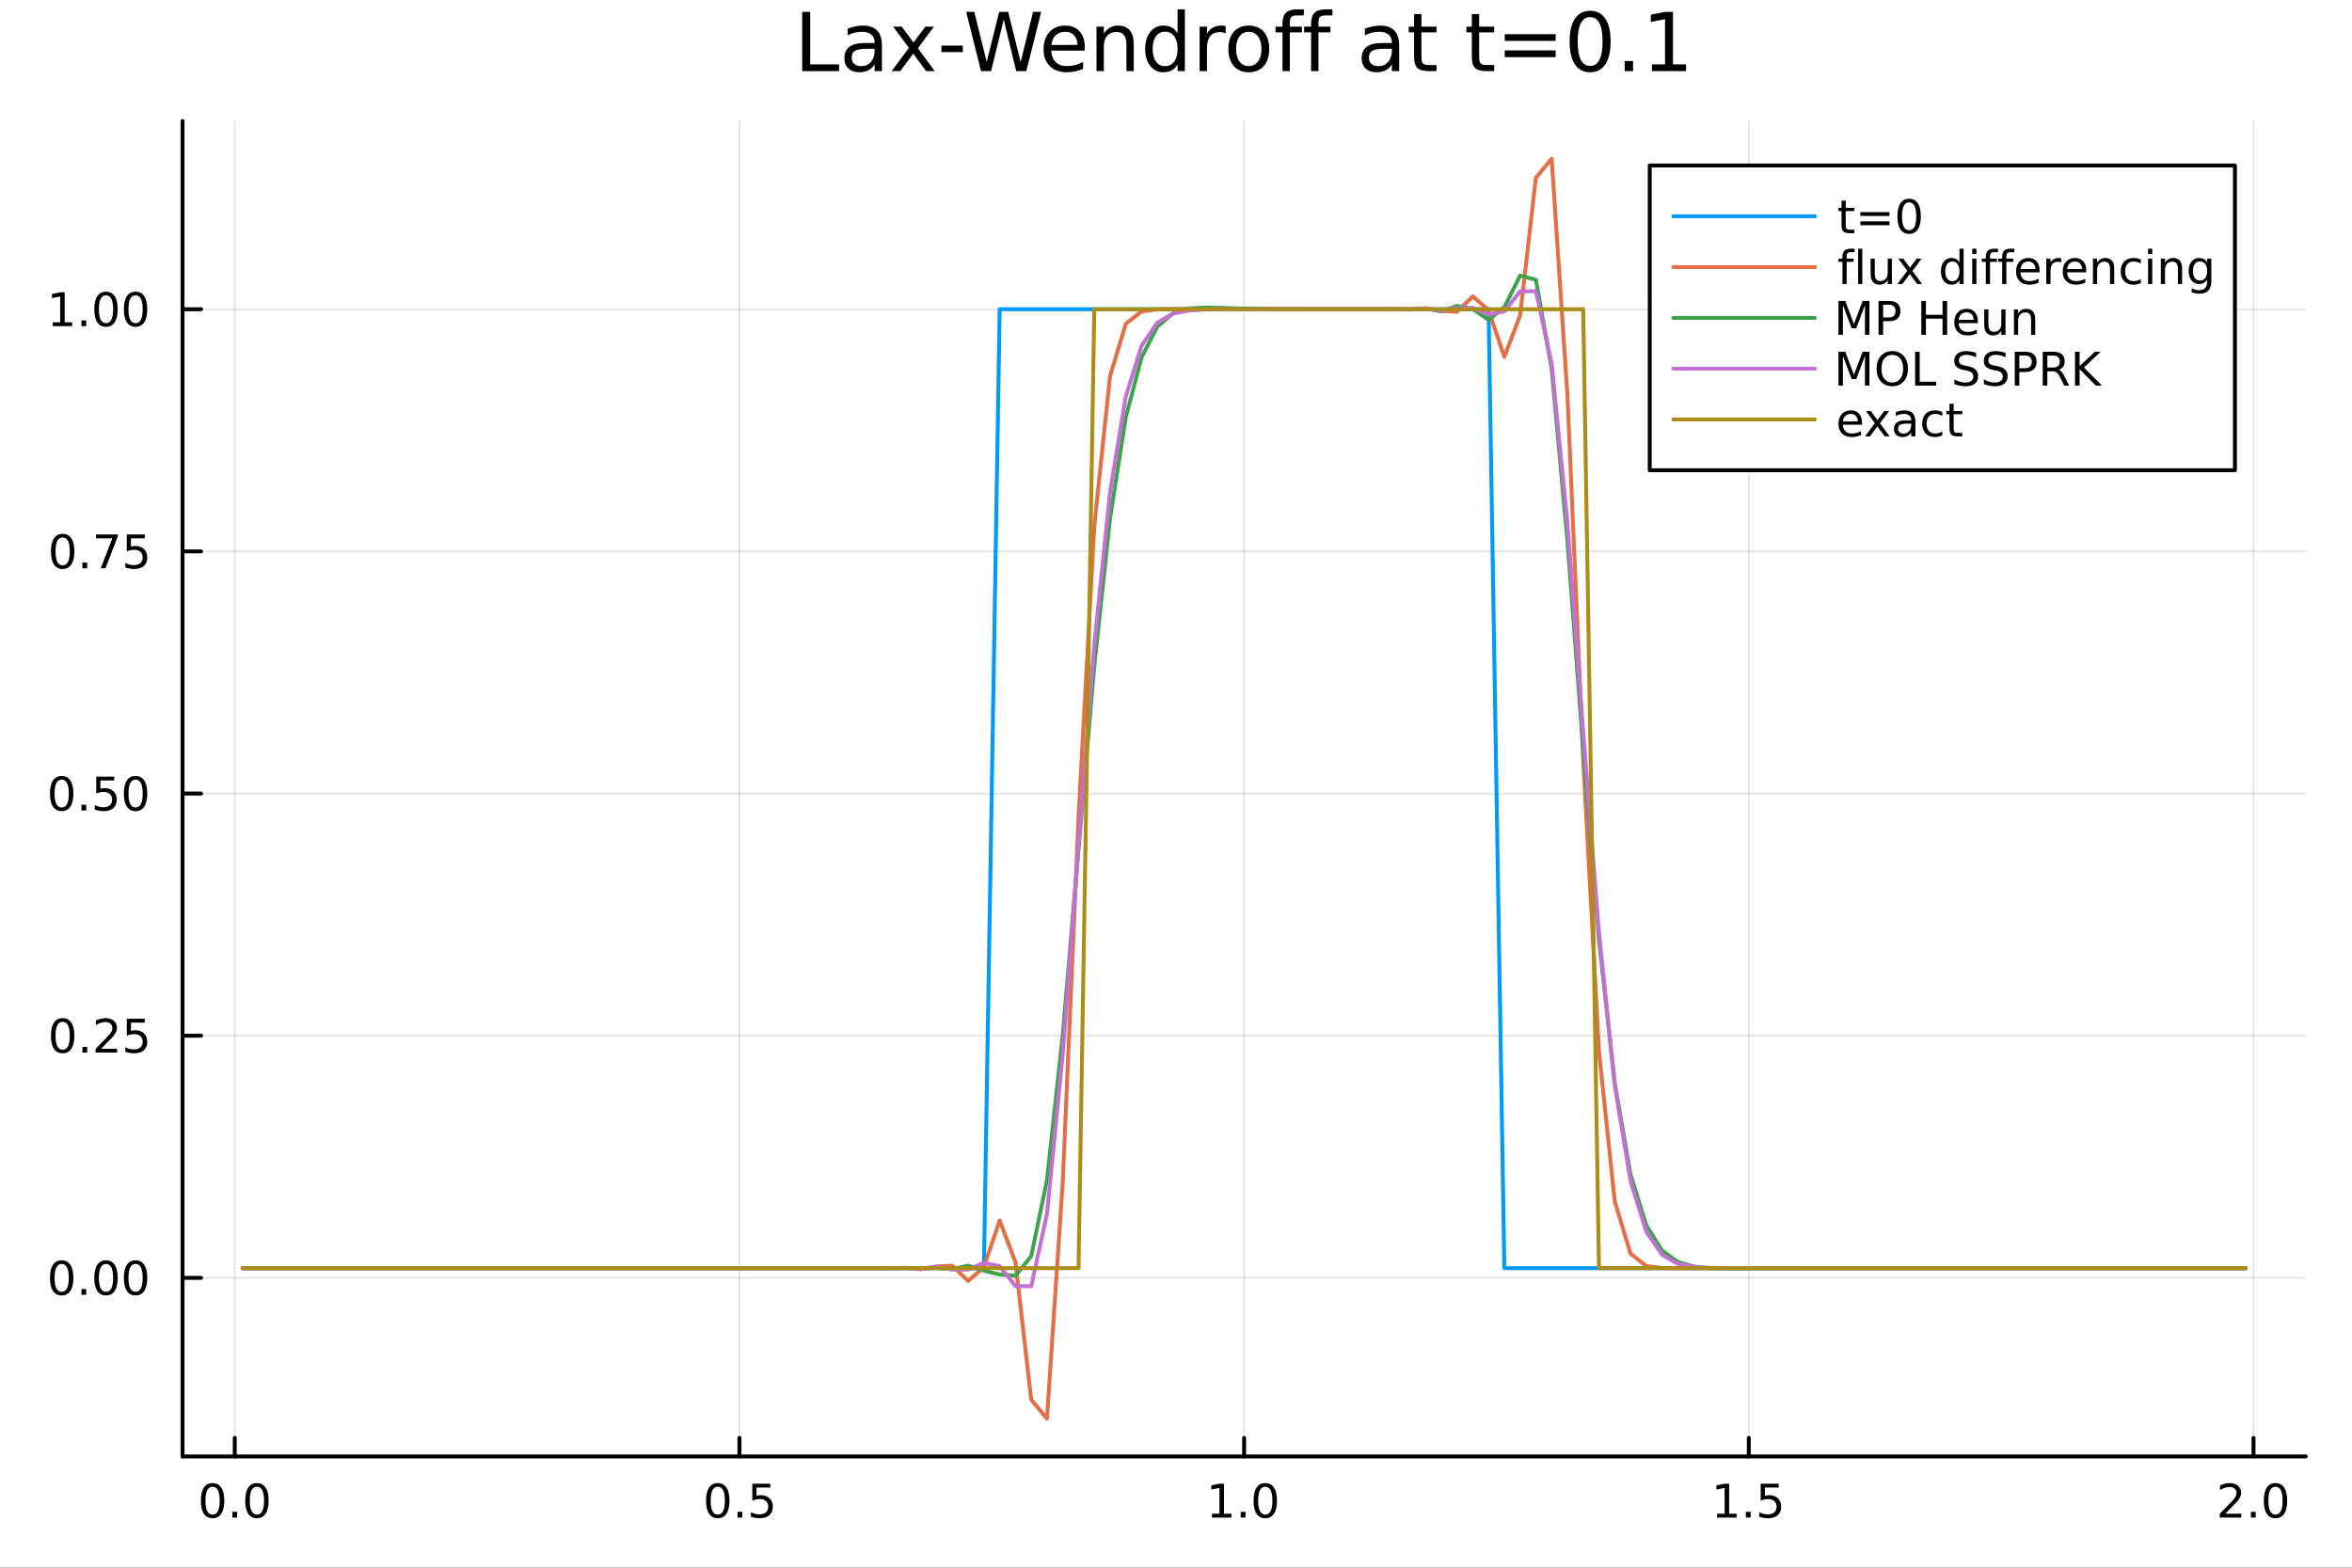 <svg xmlns="http://www.w3.org/2000/svg" xmlns:xlink="http://www.w3.org/1999/xlink" width="600" height="400" viewBox="0 0 2400 1600">
<rect x="0" y="0" width="2400" height="1600" fill="#333333" stroke="none"/>
<defs>
  <clipPath id="clip270">
    <rect x="0" y="0" width="2400" height="1600"></rect>
  </clipPath>
</defs>
<path clip-path="url(#clip270)" d="M0 1600 L2400 1600 L2400 0 L0 0  Z" fill="#ffffff" fill-rule="evenodd" fill-opacity="1"></path>
<defs>
  <clipPath id="clip271">
    <rect x="480" y="0" width="1681" height="1600"></rect>
  </clipPath>
</defs>
<path clip-path="url(#clip270)" d="M186.274 1486.45 L2352.76 1486.45 L2352.76 123.472 L186.274 123.472  Z" fill="#ffffff" fill-rule="evenodd" fill-opacity="1"></path>
<defs>
  <clipPath id="clip272">
    <rect x="186" y="123" width="2167" height="1364"></rect>
  </clipPath>
</defs>
<polyline clip-path="url(#clip272)" style="stroke:#000000; stroke-linecap:round; stroke-linejoin:round; stroke-width:2; stroke-opacity:0.1; fill:none" points="239.543,1486.45 239.543,123.472 "></polyline>
<polyline clip-path="url(#clip272)" style="stroke:#000000; stroke-linecap:round; stroke-linejoin:round; stroke-width:2; stroke-opacity:0.1; fill:none" points="754.529,1486.45 754.529,123.472 "></polyline>
<polyline clip-path="url(#clip272)" style="stroke:#000000; stroke-linecap:round; stroke-linejoin:round; stroke-width:2; stroke-opacity:0.1; fill:none" points="1269.51,1486.45 1269.51,123.472 "></polyline>
<polyline clip-path="url(#clip272)" style="stroke:#000000; stroke-linecap:round; stroke-linejoin:round; stroke-width:2; stroke-opacity:0.1; fill:none" points="1784.5,1486.45 1784.5,123.472 "></polyline>
<polyline clip-path="url(#clip272)" style="stroke:#000000; stroke-linecap:round; stroke-linejoin:round; stroke-width:2; stroke-opacity:0.1; fill:none" points="2299.49,1486.45 2299.49,123.472 "></polyline>
<polyline clip-path="url(#clip270)" style="stroke:#000000; stroke-linecap:round; stroke-linejoin:round; stroke-width:4; stroke-opacity:1; fill:none" points="186.274,1486.45 2352.76,1486.45 "></polyline>
<polyline clip-path="url(#clip270)" style="stroke:#000000; stroke-linecap:round; stroke-linejoin:round; stroke-width:4; stroke-opacity:1; fill:none" points="239.543,1486.45 239.543,1467.55 "></polyline>
<polyline clip-path="url(#clip270)" style="stroke:#000000; stroke-linecap:round; stroke-linejoin:round; stroke-width:4; stroke-opacity:1; fill:none" points="754.529,1486.45 754.529,1467.55 "></polyline>
<polyline clip-path="url(#clip270)" style="stroke:#000000; stroke-linecap:round; stroke-linejoin:round; stroke-width:4; stroke-opacity:1; fill:none" points="1269.51,1486.45 1269.51,1467.55 "></polyline>
<polyline clip-path="url(#clip270)" style="stroke:#000000; stroke-linecap:round; stroke-linejoin:round; stroke-width:4; stroke-opacity:1; fill:none" points="1784.5,1486.45 1784.5,1467.55 "></polyline>
<polyline clip-path="url(#clip270)" style="stroke:#000000; stroke-linecap:round; stroke-linejoin:round; stroke-width:4; stroke-opacity:1; fill:none" points="2299.49,1486.45 2299.49,1467.55 "></polyline>
<path clip-path="url(#clip270)" d="M216.927 1517.37 Q213.316 1517.37 211.487 1520.93 Q209.682 1524.47 209.682 1531.6 Q209.682 1538.71 211.487 1542.27 Q213.316 1545.82 216.927 1545.82 Q220.561 1545.82 222.367 1542.27 Q224.196 1538.71 224.196 1531.6 Q224.196 1524.47 222.367 1520.93 Q220.561 1517.37 216.927 1517.37 M216.927 1513.66 Q222.737 1513.66 225.793 1518.27 Q228.872 1522.85 228.872 1531.6 Q228.872 1540.33 225.793 1544.94 Q222.737 1549.52 216.927 1549.52 Q211.117 1549.52 208.038 1544.94 Q204.983 1540.33 204.983 1531.6 Q204.983 1522.85 208.038 1518.27 Q211.117 1513.66 216.927 1513.66 Z" fill="#000000" fill-rule="evenodd" fill-opacity="1"></path><path clip-path="url(#clip270)" d="M237.089 1542.97 L241.973 1542.97 L241.973 1548.85 L237.089 1548.85 L237.089 1542.97 Z" fill="#000000" fill-rule="evenodd" fill-opacity="1"></path><path clip-path="url(#clip270)" d="M262.158 1517.37 Q258.547 1517.37 256.719 1520.93 Q254.913 1524.47 254.913 1531.6 Q254.913 1538.71 256.719 1542.27 Q258.547 1545.82 262.158 1545.82 Q265.793 1545.82 267.598 1542.27 Q269.427 1538.71 269.427 1531.6 Q269.427 1524.47 267.598 1520.93 Q265.793 1517.37 262.158 1517.37 M262.158 1513.66 Q267.969 1513.66 271.024 1518.27 Q274.103 1522.85 274.103 1531.6 Q274.103 1540.33 271.024 1544.94 Q267.969 1549.52 262.158 1549.52 Q256.348 1549.52 253.27 1544.94 Q250.214 1540.33 250.214 1531.6 Q250.214 1522.85 253.27 1518.27 Q256.348 1513.66 262.158 1513.66 Z" fill="#000000" fill-rule="evenodd" fill-opacity="1"></path><path clip-path="url(#clip270)" d="M732.411 1517.37 Q728.8 1517.37 726.971 1520.93 Q725.166 1524.47 725.166 1531.6 Q725.166 1538.71 726.971 1542.27 Q728.8 1545.82 732.411 1545.82 Q736.045 1545.82 737.851 1542.27 Q739.679 1538.71 739.679 1531.6 Q739.679 1524.47 737.851 1520.93 Q736.045 1517.37 732.411 1517.37 M732.411 1513.66 Q738.221 1513.66 741.277 1518.27 Q744.355 1522.85 744.355 1531.6 Q744.355 1540.33 741.277 1544.94 Q738.221 1549.52 732.411 1549.52 Q726.601 1549.52 723.522 1544.94 Q720.467 1540.33 720.467 1531.6 Q720.467 1522.85 723.522 1518.27 Q726.601 1513.66 732.411 1513.66 Z" fill="#000000" fill-rule="evenodd" fill-opacity="1"></path><path clip-path="url(#clip270)" d="M752.573 1542.97 L757.457 1542.97 L757.457 1548.85 L752.573 1548.85 L752.573 1542.97 Z" fill="#000000" fill-rule="evenodd" fill-opacity="1"></path><path clip-path="url(#clip270)" d="M767.689 1514.29 L786.045 1514.29 L786.045 1518.22 L771.971 1518.22 L771.971 1526.7 Q772.989 1526.35 774.008 1526.19 Q775.026 1526 776.045 1526 Q781.832 1526 785.212 1529.17 Q788.591 1532.34 788.591 1537.76 Q788.591 1543.34 785.119 1546.44 Q781.647 1549.52 775.327 1549.52 Q773.151 1549.52 770.883 1549.15 Q768.638 1548.78 766.23 1548.04 L766.23 1543.34 Q768.314 1544.47 770.536 1545.03 Q772.758 1545.58 775.235 1545.58 Q779.239 1545.58 781.577 1543.48 Q783.915 1541.37 783.915 1537.76 Q783.915 1534.15 781.577 1532.04 Q779.239 1529.94 775.235 1529.94 Q773.36 1529.94 771.485 1530.35 Q769.633 1530.77 767.689 1531.65 L767.689 1514.29 Z" fill="#000000" fill-rule="evenodd" fill-opacity="1"></path><path clip-path="url(#clip270)" d="M1236.67 1544.91 L1244.31 1544.91 L1244.31 1518.55 L1236 1520.21 L1236 1515.95 L1244.26 1514.29 L1248.94 1514.29 L1248.94 1544.91 L1256.58 1544.91 L1256.58 1548.85 L1236.67 1548.85 L1236.67 1544.91 Z" fill="#000000" fill-rule="evenodd" fill-opacity="1"></path><path clip-path="url(#clip270)" d="M1266.02 1542.97 L1270.9 1542.97 L1270.9 1548.85 L1266.02 1548.85 L1266.02 1542.97 Z" fill="#000000" fill-rule="evenodd" fill-opacity="1"></path><path clip-path="url(#clip270)" d="M1291.09 1517.37 Q1287.48 1517.37 1285.65 1520.93 Q1283.84 1524.47 1283.84 1531.6 Q1283.84 1538.71 1285.65 1542.27 Q1287.48 1545.82 1291.09 1545.82 Q1294.72 1545.82 1296.53 1542.27 Q1298.36 1538.71 1298.36 1531.6 Q1298.36 1524.47 1296.53 1520.93 Q1294.72 1517.37 1291.09 1517.37 M1291.09 1513.66 Q1296.9 1513.66 1299.95 1518.27 Q1303.03 1522.85 1303.03 1531.6 Q1303.03 1540.33 1299.95 1544.94 Q1296.9 1549.52 1291.09 1549.52 Q1285.28 1549.52 1282.2 1544.94 Q1279.14 1540.33 1279.14 1531.6 Q1279.14 1522.85 1282.2 1518.27 Q1285.28 1513.66 1291.09 1513.66 Z" fill="#000000" fill-rule="evenodd" fill-opacity="1"></path><path clip-path="url(#clip270)" d="M1752.15 1544.91 L1759.79 1544.91 L1759.79 1518.55 L1751.48 1520.21 L1751.48 1515.95 L1759.74 1514.29 L1764.42 1514.29 L1764.42 1544.91 L1772.06 1544.91 L1772.06 1548.85 L1752.15 1548.85 L1752.15 1544.91 Z" fill="#000000" fill-rule="evenodd" fill-opacity="1"></path><path clip-path="url(#clip270)" d="M1781.5 1542.97 L1786.39 1542.97 L1786.39 1548.85 L1781.5 1548.85 L1781.5 1542.97 Z" fill="#000000" fill-rule="evenodd" fill-opacity="1"></path><path clip-path="url(#clip270)" d="M1796.62 1514.29 L1814.98 1514.29 L1814.98 1518.22 L1800.9 1518.22 L1800.9 1526.7 Q1801.92 1526.35 1802.94 1526.19 Q1803.96 1526 1804.98 1526 Q1810.76 1526 1814.14 1529.17 Q1817.52 1532.34 1817.52 1537.76 Q1817.52 1543.34 1814.05 1546.44 Q1810.58 1549.52 1804.26 1549.52 Q1802.08 1549.52 1799.81 1549.15 Q1797.57 1548.78 1795.16 1548.04 L1795.16 1543.34 Q1797.24 1544.47 1799.47 1545.03 Q1801.69 1545.58 1804.17 1545.58 Q1808.17 1545.58 1810.51 1543.48 Q1812.85 1541.37 1812.85 1537.76 Q1812.85 1534.15 1810.51 1532.04 Q1808.17 1529.94 1804.17 1529.94 Q1802.29 1529.94 1800.42 1530.35 Q1798.56 1530.77 1796.62 1531.65 L1796.62 1514.29 Z" fill="#000000" fill-rule="evenodd" fill-opacity="1"></path><path clip-path="url(#clip270)" d="M2270.73 1544.91 L2287.04 1544.91 L2287.04 1548.85 L2265.1 1548.85 L2265.1 1544.91 Q2267.76 1542.16 2272.35 1537.53 Q2276.95 1532.88 2278.13 1531.53 Q2280.38 1529.01 2281.26 1527.27 Q2282.16 1525.51 2282.16 1523.82 Q2282.16 1521.07 2280.22 1519.33 Q2278.3 1517.6 2275.19 1517.6 Q2272.99 1517.6 2270.54 1518.36 Q2268.11 1519.13 2265.33 1520.68 L2265.33 1515.95 Q2268.16 1514.82 2270.61 1514.24 Q2273.06 1513.66 2275.1 1513.66 Q2280.47 1513.66 2283.67 1516.35 Q2286.86 1519.03 2286.86 1523.52 Q2286.86 1525.65 2286.05 1527.57 Q2285.26 1529.47 2283.16 1532.07 Q2282.58 1532.74 2279.48 1535.95 Q2276.37 1539.15 2270.73 1544.91 Z" fill="#000000" fill-rule="evenodd" fill-opacity="1"></path><path clip-path="url(#clip270)" d="M2296.86 1542.97 L2301.74 1542.97 L2301.74 1548.85 L2296.86 1548.85 L2296.86 1542.97 Z" fill="#000000" fill-rule="evenodd" fill-opacity="1"></path><path clip-path="url(#clip270)" d="M2321.93 1517.37 Q2318.32 1517.37 2316.49 1520.93 Q2314.68 1524.47 2314.68 1531.6 Q2314.68 1538.71 2316.49 1542.27 Q2318.32 1545.82 2321.93 1545.82 Q2325.56 1545.82 2327.37 1542.27 Q2329.2 1538.71 2329.2 1531.6 Q2329.2 1524.47 2327.37 1520.93 Q2325.56 1517.37 2321.93 1517.37 M2321.93 1513.66 Q2327.74 1513.66 2330.79 1518.27 Q2333.87 1522.85 2333.87 1531.6 Q2333.87 1540.33 2330.79 1544.94 Q2327.74 1549.52 2321.93 1549.52 Q2316.12 1549.52 2313.04 1544.94 Q2309.98 1540.33 2309.98 1531.6 Q2309.98 1522.85 2313.04 1518.27 Q2316.12 1513.66 2321.93 1513.66 Z" fill="#000000" fill-rule="evenodd" fill-opacity="1"></path><polyline clip-path="url(#clip272)" style="stroke:#000000; stroke-linecap:round; stroke-linejoin:round; stroke-width:2; stroke-opacity:0.1; fill:none" points="186.274,1304.2 2352.76,1304.2 "></polyline>
<polyline clip-path="url(#clip272)" style="stroke:#000000; stroke-linecap:round; stroke-linejoin:round; stroke-width:2; stroke-opacity:0.1; fill:none" points="186.274,1057.05 2352.76,1057.05 "></polyline>
<polyline clip-path="url(#clip272)" style="stroke:#000000; stroke-linecap:round; stroke-linejoin:round; stroke-width:2; stroke-opacity:0.1; fill:none" points="186.274,809.903 2352.76,809.903 "></polyline>
<polyline clip-path="url(#clip272)" style="stroke:#000000; stroke-linecap:round; stroke-linejoin:round; stroke-width:2; stroke-opacity:0.1; fill:none" points="186.274,562.757 2352.76,562.757 "></polyline>
<polyline clip-path="url(#clip272)" style="stroke:#000000; stroke-linecap:round; stroke-linejoin:round; stroke-width:2; stroke-opacity:0.1; fill:none" points="186.274,315.61 2352.76,315.61 "></polyline>
<polyline clip-path="url(#clip270)" style="stroke:#000000; stroke-linecap:round; stroke-linejoin:round; stroke-width:4; stroke-opacity:1; fill:none" points="186.274,1486.45 186.274,123.472 "></polyline>
<polyline clip-path="url(#clip270)" style="stroke:#000000; stroke-linecap:round; stroke-linejoin:round; stroke-width:4; stroke-opacity:1; fill:none" points="186.274,1304.2 205.172,1304.2 "></polyline>
<polyline clip-path="url(#clip270)" style="stroke:#000000; stroke-linecap:round; stroke-linejoin:round; stroke-width:4; stroke-opacity:1; fill:none" points="186.274,1057.05 205.172,1057.05 "></polyline>
<polyline clip-path="url(#clip270)" style="stroke:#000000; stroke-linecap:round; stroke-linejoin:round; stroke-width:4; stroke-opacity:1; fill:none" points="186.274,809.903 205.172,809.903 "></polyline>
<polyline clip-path="url(#clip270)" style="stroke:#000000; stroke-linecap:round; stroke-linejoin:round; stroke-width:4; stroke-opacity:1; fill:none" points="186.274,562.757 205.172,562.757 "></polyline>
<polyline clip-path="url(#clip270)" style="stroke:#000000; stroke-linecap:round; stroke-linejoin:round; stroke-width:4; stroke-opacity:1; fill:none" points="186.274,315.61 205.172,315.61 "></polyline>
<path clip-path="url(#clip270)" d="M62.937 1289.99 Q59.325 1289.99 57.497 1293.56 Q55.691 1297.1 55.691 1304.23 Q55.691 1311.34 57.497 1314.9 Q59.325 1318.44 62.937 1318.44 Q66.571 1318.44 68.376 1314.9 Q70.205 1311.34 70.205 1304.23 Q70.205 1297.1 68.376 1293.56 Q66.571 1289.99 62.937 1289.99 M62.937 1286.29 Q68.747 1286.29 71.802 1290.9 Q74.881 1295.48 74.881 1304.23 Q74.881 1312.96 71.802 1317.56 Q68.747 1322.15 62.937 1322.15 Q57.126 1322.15 54.048 1317.56 Q50.992 1312.96 50.992 1304.23 Q50.992 1295.48 54.048 1290.9 Q57.126 1286.29 62.937 1286.29 Z" fill="#000000" fill-rule="evenodd" fill-opacity="1"></path><path clip-path="url(#clip270)" d="M83.098 1315.6 L87.983 1315.6 L87.983 1321.48 L83.098 1321.48 L83.098 1315.6 Z" fill="#000000" fill-rule="evenodd" fill-opacity="1"></path><path clip-path="url(#clip270)" d="M108.168 1289.99 Q104.557 1289.99 102.728 1293.56 Q100.922 1297.1 100.922 1304.23 Q100.922 1311.34 102.728 1314.9 Q104.557 1318.44 108.168 1318.44 Q111.802 1318.44 113.608 1314.9 Q115.436 1311.34 115.436 1304.23 Q115.436 1297.1 113.608 1293.56 Q111.802 1289.99 108.168 1289.99 M108.168 1286.29 Q113.978 1286.29 117.033 1290.9 Q120.112 1295.48 120.112 1304.23 Q120.112 1312.96 117.033 1317.56 Q113.978 1322.15 108.168 1322.15 Q102.358 1322.15 99.279 1317.56 Q96.223 1312.96 96.223 1304.23 Q96.223 1295.48 99.279 1290.9 Q102.358 1286.29 108.168 1286.29 Z" fill="#000000" fill-rule="evenodd" fill-opacity="1"></path><path clip-path="url(#clip270)" d="M138.33 1289.99 Q134.719 1289.99 132.89 1293.56 Q131.084 1297.1 131.084 1304.23 Q131.084 1311.34 132.89 1314.9 Q134.719 1318.44 138.33 1318.44 Q141.964 1318.44 143.769 1314.9 Q145.598 1311.34 145.598 1304.23 Q145.598 1297.1 143.769 1293.56 Q141.964 1289.99 138.33 1289.99 M138.33 1286.29 Q144.14 1286.29 147.195 1290.9 Q150.274 1295.48 150.274 1304.23 Q150.274 1312.96 147.195 1317.56 Q144.14 1322.15 138.33 1322.15 Q132.519 1322.15 129.441 1317.56 Q126.385 1312.96 126.385 1304.23 Q126.385 1295.48 129.441 1290.9 Q132.519 1286.29 138.33 1286.29 Z" fill="#000000" fill-rule="evenodd" fill-opacity="1"></path><path clip-path="url(#clip270)" d="M63.932 1042.85 Q60.321 1042.85 58.492 1046.41 Q56.687 1049.95 56.687 1057.08 Q56.687 1064.19 58.492 1067.76 Q60.321 1071.3 63.932 1071.3 Q67.566 1071.3 69.372 1067.76 Q71.2 1064.19 71.2 1057.08 Q71.2 1049.95 69.372 1046.41 Q67.566 1042.85 63.932 1042.85 M63.932 1039.14 Q69.742 1039.14 72.798 1043.75 Q75.876 1048.33 75.876 1057.08 Q75.876 1065.81 72.798 1070.42 Q69.742 1075 63.932 1075 Q58.122 1075 55.043 1070.42 Q51.987 1065.81 51.987 1057.08 Q51.987 1048.33 55.043 1043.75 Q58.122 1039.14 63.932 1039.14 Z" fill="#000000" fill-rule="evenodd" fill-opacity="1"></path><path clip-path="url(#clip270)" d="M84.094 1068.45 L88.978 1068.45 L88.978 1074.33 L84.094 1074.33 L84.094 1068.45 Z" fill="#000000" fill-rule="evenodd" fill-opacity="1"></path><path clip-path="url(#clip270)" d="M103.191 1070.39 L119.51 1070.39 L119.51 1074.33 L97.566 1074.33 L97.566 1070.39 Q100.228 1067.64 104.811 1063.01 Q109.418 1058.36 110.598 1057.01 Q112.844 1054.49 113.723 1052.76 Q114.626 1051 114.626 1049.31 Q114.626 1046.55 112.682 1044.82 Q110.76 1043.08 107.658 1043.08 Q105.459 1043.08 103.006 1043.84 Q100.575 1044.61 97.797 1046.16 L97.797 1041.44 Q100.621 1040.3 103.075 1039.72 Q105.529 1039.14 107.566 1039.14 Q112.936 1039.14 116.131 1041.83 Q119.325 1044.51 119.325 1049.01 Q119.325 1051.13 118.515 1053.06 Q117.728 1054.95 115.621 1057.55 Q115.043 1058.22 111.941 1061.44 Q108.839 1064.63 103.191 1070.39 Z" fill="#000000" fill-rule="evenodd" fill-opacity="1"></path><path clip-path="url(#clip270)" d="M129.371 1039.77 L147.728 1039.77 L147.728 1043.7 L133.654 1043.7 L133.654 1052.18 Q134.672 1051.83 135.691 1051.67 Q136.709 1051.48 137.728 1051.48 Q143.515 1051.48 146.894 1054.65 Q150.274 1057.82 150.274 1063.24 Q150.274 1068.82 146.802 1071.92 Q143.33 1075 137.01 1075 Q134.834 1075 132.566 1074.63 Q130.32 1074.26 127.913 1073.52 L127.913 1068.82 Q129.996 1069.95 132.219 1070.51 Q134.441 1071.07 136.918 1071.07 Q140.922 1071.07 143.26 1068.96 Q145.598 1066.85 145.598 1063.24 Q145.598 1059.63 143.26 1057.52 Q140.922 1055.42 136.918 1055.42 Q135.043 1055.42 133.168 1055.83 Q131.316 1056.25 129.371 1057.13 L129.371 1039.77 Z" fill="#000000" fill-rule="evenodd" fill-opacity="1"></path><path clip-path="url(#clip270)" d="M62.937 795.702 Q59.325 795.702 57.497 799.266 Q55.691 802.808 55.691 809.938 Q55.691 817.044 57.497 820.609 Q59.325 824.151 62.937 824.151 Q66.571 824.151 68.376 820.609 Q70.205 817.044 70.205 809.938 Q70.205 802.808 68.376 799.266 Q66.571 795.702 62.937 795.702 M62.937 791.998 Q68.747 791.998 71.802 796.604 Q74.881 801.188 74.881 809.938 Q74.881 818.664 71.802 823.271 Q68.747 827.854 62.937 827.854 Q57.126 827.854 54.048 823.271 Q50.992 818.664 50.992 809.938 Q50.992 801.188 54.048 796.604 Q57.126 791.998 62.937 791.998 Z" fill="#000000" fill-rule="evenodd" fill-opacity="1"></path><path clip-path="url(#clip270)" d="M83.098 821.303 L87.983 821.303 L87.983 827.183 L83.098 827.183 L83.098 821.303 Z" fill="#000000" fill-rule="evenodd" fill-opacity="1"></path><path clip-path="url(#clip270)" d="M98.214 792.623 L116.57 792.623 L116.57 796.558 L102.496 796.558 L102.496 805.03 Q103.515 804.683 104.534 804.521 Q105.552 804.336 106.571 804.336 Q112.358 804.336 115.737 807.507 Q119.117 810.678 119.117 816.095 Q119.117 821.674 115.645 824.776 Q112.172 827.854 105.853 827.854 Q103.677 827.854 101.409 827.484 Q99.163 827.113 96.756 826.373 L96.756 821.674 Q98.839 822.808 101.061 823.364 Q103.284 823.919 105.76 823.919 Q109.765 823.919 112.103 821.813 Q114.441 819.706 114.441 816.095 Q114.441 812.484 112.103 810.377 Q109.765 808.271 105.76 808.271 Q103.885 808.271 102.01 808.688 Q100.159 809.104 98.214 809.984 L98.214 792.623 Z" fill="#000000" fill-rule="evenodd" fill-opacity="1"></path><path clip-path="url(#clip270)" d="M138.33 795.702 Q134.719 795.702 132.89 799.266 Q131.084 802.808 131.084 809.938 Q131.084 817.044 132.89 820.609 Q134.719 824.151 138.33 824.151 Q141.964 824.151 143.769 820.609 Q145.598 817.044 145.598 809.938 Q145.598 802.808 143.769 799.266 Q141.964 795.702 138.33 795.702 M138.33 791.998 Q144.14 791.998 147.195 796.604 Q150.274 801.188 150.274 809.938 Q150.274 818.664 147.195 823.271 Q144.14 827.854 138.33 827.854 Q132.519 827.854 129.441 823.271 Q126.385 818.664 126.385 809.938 Q126.385 801.188 129.441 796.604 Q132.519 791.998 138.33 791.998 Z" fill="#000000" fill-rule="evenodd" fill-opacity="1"></path><path clip-path="url(#clip270)" d="M63.932 548.555 Q60.321 548.555 58.492 552.12 Q56.687 555.662 56.687 562.791 Q56.687 569.898 58.492 573.463 Q60.321 577.004 63.932 577.004 Q67.566 577.004 69.372 573.463 Q71.2 569.898 71.2 562.791 Q71.2 555.662 69.372 552.12 Q67.566 548.555 63.932 548.555 M63.932 544.852 Q69.742 544.852 72.798 549.458 Q75.876 554.041 75.876 562.791 Q75.876 571.518 72.798 576.125 Q69.742 580.708 63.932 580.708 Q58.122 580.708 55.043 576.125 Q51.987 571.518 51.987 562.791 Q51.987 554.041 55.043 549.458 Q58.122 544.852 63.932 544.852 Z" fill="#000000" fill-rule="evenodd" fill-opacity="1"></path><path clip-path="url(#clip270)" d="M84.094 574.157 L88.978 574.157 L88.978 580.037 L84.094 580.037 L84.094 574.157 Z" fill="#000000" fill-rule="evenodd" fill-opacity="1"></path><path clip-path="url(#clip270)" d="M97.983 545.477 L120.205 545.477 L120.205 547.467 L107.658 580.037 L102.774 580.037 L114.58 549.412 L97.983 549.412 L97.983 545.477 Z" fill="#000000" fill-rule="evenodd" fill-opacity="1"></path><path clip-path="url(#clip270)" d="M129.371 545.477 L147.728 545.477 L147.728 549.412 L133.654 549.412 L133.654 557.884 Q134.672 557.537 135.691 557.375 Q136.709 557.19 137.728 557.19 Q143.515 557.19 146.894 560.361 Q150.274 563.532 150.274 568.949 Q150.274 574.527 146.802 577.629 Q143.33 580.708 137.01 580.708 Q134.834 580.708 132.566 580.338 Q130.32 579.967 127.913 579.227 L127.913 574.527 Q129.996 575.662 132.219 576.217 Q134.441 576.773 136.918 576.773 Q140.922 576.773 143.26 574.666 Q145.598 572.56 145.598 568.949 Q145.598 565.338 143.26 563.231 Q140.922 561.125 136.918 561.125 Q135.043 561.125 133.168 561.541 Q131.316 561.958 129.371 562.838 L129.371 545.477 Z" fill="#000000" fill-rule="evenodd" fill-opacity="1"></path><path clip-path="url(#clip270)" d="M53.747 328.955 L61.386 328.955 L61.386 302.59 L53.075 304.256 L53.075 299.997 L61.339 298.33 L66.015 298.33 L66.015 328.955 L73.654 328.955 L73.654 332.89 L53.747 332.89 L53.747 328.955 Z" fill="#000000" fill-rule="evenodd" fill-opacity="1"></path><path clip-path="url(#clip270)" d="M83.098 327.011 L87.983 327.011 L87.983 332.89 L83.098 332.89 L83.098 327.011 Z" fill="#000000" fill-rule="evenodd" fill-opacity="1"></path><path clip-path="url(#clip270)" d="M108.168 301.409 Q104.557 301.409 102.728 304.974 Q100.922 308.516 100.922 315.645 Q100.922 322.752 102.728 326.316 Q104.557 329.858 108.168 329.858 Q111.802 329.858 113.608 326.316 Q115.436 322.752 115.436 315.645 Q115.436 308.516 113.608 304.974 Q111.802 301.409 108.168 301.409 M108.168 297.705 Q113.978 297.705 117.033 302.312 Q120.112 306.895 120.112 315.645 Q120.112 324.372 117.033 328.978 Q113.978 333.562 108.168 333.562 Q102.358 333.562 99.279 328.978 Q96.223 324.372 96.223 315.645 Q96.223 306.895 99.279 302.312 Q102.358 297.705 108.168 297.705 Z" fill="#000000" fill-rule="evenodd" fill-opacity="1"></path><path clip-path="url(#clip270)" d="M138.33 301.409 Q134.719 301.409 132.89 304.974 Q131.084 308.516 131.084 315.645 Q131.084 322.752 132.89 326.316 Q134.719 329.858 138.33 329.858 Q141.964 329.858 143.769 326.316 Q145.598 322.752 145.598 315.645 Q145.598 308.516 143.769 304.974 Q141.964 301.409 138.33 301.409 M138.33 297.705 Q144.14 297.705 147.195 302.312 Q150.274 306.895 150.274 315.645 Q150.274 324.372 147.195 328.978 Q144.14 333.562 138.33 333.562 Q132.519 333.562 129.441 328.978 Q126.385 324.372 126.385 315.645 Q126.385 306.895 129.441 302.312 Q132.519 297.705 138.33 297.705 Z" fill="#000000" fill-rule="evenodd" fill-opacity="1"></path><path clip-path="url(#clip270)" d="M818.548 12.096 L826.731 12.096 L826.731 65.689 L856.181 65.689 L856.181 72.576 L818.548 72.576 L818.548 12.096 Z" fill="#000000" fill-rule="evenodd" fill-opacity="1"></path><path clip-path="url(#clip270)" d="M885.064 49.769 Q876.03 49.769 872.547 51.835 Q869.063 53.901 869.063 58.884 Q869.063 62.854 871.655 65.203 Q874.288 67.512 878.785 67.512 Q884.983 67.512 888.71 63.137 Q892.477 58.722 892.477 51.43 L892.477 49.769 L885.064 49.769 M899.931 46.691 L899.931 72.576 L892.477 72.576 L892.477 65.689 Q889.925 69.821 886.117 71.806 Q882.309 73.751 876.8 73.751 Q869.832 73.751 865.701 69.862 Q861.609 65.933 861.609 59.37 Q861.609 51.714 866.713 47.825 Q871.858 43.936 882.026 43.936 L892.477 43.936 L892.477 43.207 Q892.477 38.062 889.074 35.267 Q885.712 32.431 879.595 32.431 Q875.706 32.431 872.02 33.363 Q868.334 34.295 864.931 36.158 L864.931 29.272 Q869.022 27.692 872.871 26.922 Q876.719 26.112 880.365 26.112 Q890.209 26.112 895.07 31.216 Q899.931 36.32 899.931 46.691 Z" fill="#000000" fill-rule="evenodd" fill-opacity="1"></path><path clip-path="url(#clip270)" d="M952.998 27.206 L936.591 49.283 L953.848 72.576 L945.058 72.576 L931.852 54.752 L918.646 72.576 L909.855 72.576 L927.477 48.838 L911.354 27.206 L920.145 27.206 L932.176 43.369 L944.207 27.206 L952.998 27.206 Z" fill="#000000" fill-rule="evenodd" fill-opacity="1"></path><path clip-path="url(#clip270)" d="M960.613 46.529 L982.448 46.529 L982.448 53.172 L960.613 53.172 L960.613 46.529 Z" fill="#000000" fill-rule="evenodd" fill-opacity="1"></path><path clip-path="url(#clip270)" d="M985.891 12.096 L994.155 12.096 L1006.87 63.218 L1019.55 12.096 L1028.75 12.096 L1041.47 63.218 L1054.15 12.096 L1062.45 12.096 L1047.26 72.576 L1036.97 72.576 L1024.21 20.076 L1011.33 72.576 L1001.04 72.576 L985.891 12.096 Z" fill="#000000" fill-rule="evenodd" fill-opacity="1"></path><path clip-path="url(#clip270)" d="M1106.93 48.028 L1106.93 51.673 L1072.66 51.673 Q1073.15 59.37 1077.28 63.421 Q1081.45 67.431 1088.86 67.431 Q1093.16 67.431 1097.17 66.378 Q1101.22 65.325 1105.19 63.218 L1105.19 70.267 Q1101.18 71.968 1096.97 72.86 Q1092.75 73.751 1088.42 73.751 Q1077.56 73.751 1071.2 67.431 Q1064.88 61.112 1064.88 50.337 Q1064.88 39.197 1070.88 32.675 Q1076.91 26.112 1087.12 26.112 Q1096.28 26.112 1101.58 32.026 Q1106.93 37.9 1106.93 48.028 M1099.48 45.84 Q1099.4 39.723 1096.03 36.077 Q1092.71 32.431 1087.2 32.431 Q1080.97 32.431 1077.2 35.956 Q1073.47 39.48 1072.9 45.88 L1099.48 45.84 Z" fill="#000000" fill-rule="evenodd" fill-opacity="1"></path><path clip-path="url(#clip270)" d="M1156.88 45.192 L1156.88 72.576 L1149.43 72.576 L1149.43 45.435 Q1149.43 38.994 1146.91 35.794 Q1144.4 32.594 1139.38 32.594 Q1133.34 32.594 1129.86 36.442 Q1126.38 40.29 1126.38 46.934 L1126.38 72.576 L1118.88 72.576 L1118.88 27.206 L1126.38 27.206 L1126.38 34.254 Q1129.05 30.163 1132.66 28.138 Q1136.3 26.112 1141.04 26.112 Q1148.86 26.112 1152.87 30.973 Q1156.88 35.794 1156.88 45.192 Z" fill="#000000" fill-rule="evenodd" fill-opacity="1"></path><path clip-path="url(#clip270)" d="M1201.6 34.092 L1201.6 9.544 L1209.06 9.544 L1209.06 72.576 L1201.6 72.576 L1201.6 65.77 Q1199.25 69.821 1195.65 71.806 Q1192.08 73.751 1187.06 73.751 Q1178.84 73.751 1173.65 67.188 Q1168.51 60.626 1168.51 49.931 Q1168.51 39.237 1173.65 32.675 Q1178.84 26.112 1187.06 26.112 Q1192.08 26.112 1195.65 28.097 Q1199.25 30.041 1201.6 34.092 M1176.2 49.931 Q1176.2 58.155 1179.56 62.854 Q1182.97 67.512 1188.88 67.512 Q1194.8 67.512 1198.2 62.854 Q1201.6 58.155 1201.6 49.931 Q1201.6 41.708 1198.2 37.05 Q1194.8 32.35 1188.88 32.35 Q1182.97 32.35 1179.56 37.05 Q1176.2 41.708 1176.2 49.931 Z" fill="#000000" fill-rule="evenodd" fill-opacity="1"></path><path clip-path="url(#clip270)" d="M1250.7 34.173 Q1249.44 33.444 1247.94 33.12 Q1246.49 32.756 1244.7 32.756 Q1238.38 32.756 1234.98 36.888 Q1231.62 40.979 1231.62 48.676 L1231.62 72.576 L1224.12 72.576 L1224.12 27.206 L1231.62 27.206 L1231.62 34.254 Q1233.97 30.122 1237.74 28.138 Q1241.5 26.112 1246.89 26.112 Q1247.66 26.112 1248.59 26.234 Q1249.52 26.315 1250.66 26.517 L1250.7 34.173 Z" fill="#000000" fill-rule="evenodd" fill-opacity="1"></path><path clip-path="url(#clip270)" d="M1274.27 32.431 Q1268.28 32.431 1264.8 37.131 Q1261.31 41.789 1261.31 49.931 Q1261.31 58.074 1264.76 62.773 Q1268.24 67.431 1274.27 67.431 Q1280.23 67.431 1283.71 62.732 Q1287.2 58.033 1287.2 49.931 Q1287.2 41.87 1283.71 37.171 Q1280.23 32.431 1274.27 32.431 M1274.27 26.112 Q1284 26.112 1289.55 32.431 Q1295.1 38.751 1295.1 49.931 Q1295.1 61.071 1289.55 67.431 Q1284 73.751 1274.27 73.751 Q1264.51 73.751 1258.96 67.431 Q1253.45 61.071 1253.45 49.931 Q1253.45 38.751 1258.96 32.431 Q1264.51 26.112 1274.27 26.112 Z" fill="#000000" fill-rule="evenodd" fill-opacity="1"></path><path clip-path="url(#clip270)" d="M1330.42 9.544 L1330.42 15.742 L1323.29 15.742 Q1319.28 15.742 1317.7 17.362 Q1316.16 18.983 1316.16 23.195 L1316.16 27.206 L1328.44 27.206 L1328.44 32.999 L1316.16 32.999 L1316.16 72.576 L1308.67 72.576 L1308.67 32.999 L1301.54 32.999 L1301.54 27.206 L1308.67 27.206 L1308.67 24.046 Q1308.67 16.471 1312.19 13.028 Q1315.72 9.544 1323.37 9.544 L1330.42 9.544 Z" fill="#000000" fill-rule="evenodd" fill-opacity="1"></path><path clip-path="url(#clip270)" d="M1359.63 9.544 L1359.63 15.742 L1352.5 15.742 Q1348.49 15.742 1346.91 17.362 Q1345.37 18.983 1345.37 23.195 L1345.37 27.206 L1357.64 27.206 L1357.64 32.999 L1345.37 32.999 L1345.37 72.576 L1337.87 72.576 L1337.87 32.999 L1330.74 32.999 L1330.74 27.206 L1337.87 27.206 L1337.87 24.046 Q1337.87 16.471 1341.4 13.028 Q1344.92 9.544 1352.58 9.544 L1359.63 9.544 Z" fill="#000000" fill-rule="evenodd" fill-opacity="1"></path><path clip-path="url(#clip270)" d="M1412.86 49.769 Q1403.82 49.769 1400.34 51.835 Q1396.86 53.901 1396.86 58.884 Q1396.86 62.854 1399.45 65.203 Q1402.08 67.512 1406.58 67.512 Q1412.78 67.512 1416.5 63.137 Q1420.27 58.722 1420.27 51.43 L1420.27 49.769 L1412.86 49.769 M1427.72 46.691 L1427.72 72.576 L1420.27 72.576 L1420.27 65.689 Q1417.72 69.821 1413.91 71.806 Q1410.1 73.751 1404.59 73.751 Q1397.62 73.751 1393.49 69.862 Q1389.4 65.933 1389.4 59.37 Q1389.4 51.714 1394.51 47.825 Q1399.65 43.936 1409.82 43.936 L1420.27 43.936 L1420.27 43.207 Q1420.27 38.062 1416.87 35.267 Q1413.5 32.431 1407.39 32.431 Q1403.5 32.431 1399.81 33.363 Q1396.13 34.295 1392.72 36.158 L1392.72 29.272 Q1396.81 27.692 1400.66 26.922 Q1404.51 26.112 1408.16 26.112 Q1418 26.112 1422.86 31.216 Q1427.72 36.32 1427.72 46.691 Z" fill="#000000" fill-rule="evenodd" fill-opacity="1"></path><path clip-path="url(#clip270)" d="M1450.45 14.324 L1450.45 27.206 L1465.8 27.206 L1465.8 32.999 L1450.45 32.999 L1450.45 57.628 Q1450.45 63.178 1451.95 64.758 Q1453.49 66.338 1458.15 66.338 L1465.8 66.338 L1465.8 72.576 L1458.15 72.576 Q1449.52 72.576 1446.24 69.376 Q1442.95 66.135 1442.95 57.628 L1442.95 32.999 L1437.49 32.999 L1437.49 27.206 L1442.95 27.206 L1442.95 14.324 L1450.45 14.324 Z" fill="#000000" fill-rule="evenodd" fill-opacity="1"></path><path clip-path="url(#clip270)" d="M1509.35 14.324 L1509.35 27.206 L1524.7 27.206 L1524.7 32.999 L1509.35 32.999 L1509.35 57.628 Q1509.35 63.178 1510.85 64.758 Q1512.39 66.338 1517.05 66.338 L1524.7 66.338 L1524.7 72.576 L1517.05 72.576 Q1508.42 72.576 1505.14 69.376 Q1501.85 66.135 1501.85 57.628 L1501.85 32.999 L1496.39 32.999 L1496.39 27.206 L1501.85 27.206 L1501.85 14.324 L1509.35 14.324 Z" fill="#000000" fill-rule="evenodd" fill-opacity="1"></path><path clip-path="url(#clip270)" d="M1535.48 34.903 L1587.41 34.903 L1587.41 41.708 L1535.48 41.708 L1535.48 34.903 M1535.48 51.43 L1587.41 51.43 L1587.41 58.317 L1535.48 58.317 L1535.48 51.43 Z" fill="#000000" fill-rule="evenodd" fill-opacity="1"></path><path clip-path="url(#clip270)" d="M1622.57 17.484 Q1616.25 17.484 1613.05 23.722 Q1609.89 29.92 1609.89 42.397 Q1609.89 54.833 1613.05 61.071 Q1616.25 67.269 1622.57 67.269 Q1628.93 67.269 1632.09 61.071 Q1635.29 54.833 1635.29 42.397 Q1635.29 29.92 1632.09 23.722 Q1628.93 17.484 1622.57 17.484 M1622.57 11.002 Q1632.74 11.002 1638.09 19.064 Q1643.47 27.084 1643.47 42.397 Q1643.47 57.669 1638.09 65.73 Q1632.74 73.751 1622.57 73.751 Q1612.4 73.751 1607.02 65.73 Q1601.67 57.669 1601.67 42.397 Q1601.67 27.084 1607.02 19.064 Q1612.4 11.002 1622.57 11.002 Z" fill="#000000" fill-rule="evenodd" fill-opacity="1"></path><path clip-path="url(#clip270)" d="M1657.85 62.287 L1666.4 62.287 L1666.4 72.576 L1657.85 72.576 L1657.85 62.287 Z" fill="#000000" fill-rule="evenodd" fill-opacity="1"></path><path clip-path="url(#clip270)" d="M1685.64 65.689 L1699.01 65.689 L1699.01 19.55 L1684.47 22.466 L1684.47 15.013 L1698.93 12.096 L1707.11 12.096 L1707.11 65.689 L1720.48 65.689 L1720.48 72.576 L1685.64 72.576 L1685.64 65.689 Z" fill="#000000" fill-rule="evenodd" fill-opacity="1"></path><polyline clip-path="url(#clip272)" style="stroke:#009af9; stroke-linecap:round; stroke-linejoin:round; stroke-width:4; stroke-opacity:1; fill:none" points="247.59,1294.31 263.683,1294.31 279.776,1294.31 295.869,1294.31 311.963,1294.31 328.056,1294.31 344.149,1294.31 360.243,1294.31 376.336,1294.31 392.429,1294.31 408.523,1294.31 424.616,1294.31 440.709,1294.31 456.803,1294.31 472.896,1294.31 488.989,1294.31 505.083,1294.31 521.176,1294.31 537.269,1294.31 553.362,1294.31 569.456,1294.31 585.549,1294.31 601.642,1294.31 617.736,1294.31 633.829,1294.31 649.922,1294.31 666.016,1294.31 682.109,1294.31 698.202,1294.31 714.296,1294.31 730.389,1294.31 746.482,1294.31 762.576,1294.31 778.669,1294.31 794.762,1294.31 810.856,1294.31 826.949,1294.31 843.042,1294.31 859.135,1294.31 875.229,1294.31 891.322,1294.31 907.415,1294.31 923.509,1294.31 939.602,1294.31 955.695,1294.31 971.789,1294.31 987.882,1294.31 1003.98,1294.31 1020.07,315.61 1036.16,315.61 1052.26,315.61 1068.35,315.61 1084.44,315.61 1100.54,315.61 1116.63,315.61 1132.72,315.61 1148.82,315.61 1164.91,315.61 1181,315.61 1197.1,315.61 1213.19,315.61 1229.28,315.61 1245.37,315.61 1261.47,315.61 1277.56,315.61 1293.65,315.61 1309.75,315.61 1325.84,315.61 1341.93,315.61 1358.03,315.61 1374.12,315.61 1390.21,315.61 1406.31,315.61 1422.4,315.61 1438.49,315.61 1454.59,315.61 1470.68,315.61 1486.77,315.61 1502.87,315.61 1518.96,315.61 1535.05,1294.31 1551.15,1294.31 1567.24,1294.31 1583.33,1294.31 1599.43,1294.31 1615.52,1294.31 1631.61,1294.31 1647.71,1294.31 1663.8,1294.31 1679.89,1294.31 1695.99,1294.31 1712.08,1294.31 1728.17,1294.31 1744.27,1294.31 1760.36,1294.31 1776.45,1294.31 1792.55,1294.31 1808.64,1294.31 1824.73,1294.31 1840.83,1294.31 1856.92,1294.31 1873.01,1294.31 1889.11,1294.31 1905.2,1294.31 1921.29,1294.31 1937.39,1294.31 1953.48,1294.31 1969.57,1294.31 1985.67,1294.31 2001.76,1294.31 2017.85,1294.31 2033.95,1294.31 2050.04,1294.31 2066.13,1294.31 2082.23,1294.31 2098.32,1294.31 2114.41,1294.31 2130.51,1294.31 2146.6,1294.31 2162.69,1294.31 2178.79,1294.31 2194.88,1294.31 2210.97,1294.31 2227.07,1294.31 2243.16,1294.31 2259.25,1294.31 2275.35,1294.31 2291.44,1294.31 "></polyline>
<polyline clip-path="url(#clip272)" style="stroke:#e26f46; stroke-linecap:round; stroke-linejoin:round; stroke-width:4; stroke-opacity:1; fill:none" points="247.59,1294.31 263.683,1294.31 279.776,1294.31 295.869,1294.31 311.963,1294.31 328.056,1294.31 344.149,1294.31 360.243,1294.31 376.336,1294.31 392.429,1294.31 408.523,1294.31 424.616,1294.31 440.709,1294.31 456.803,1294.31 472.896,1294.31 488.989,1294.31 505.083,1294.31 521.176,1294.31 537.269,1294.31 553.362,1294.31 569.456,1294.31 585.549,1294.31 601.642,1294.31 617.736,1294.31 633.829,1294.31 649.922,1294.31 666.016,1294.31 682.109,1294.31 698.202,1294.31 714.296,1294.31 730.389,1294.31 746.482,1294.31 762.576,1294.31 778.669,1294.31 794.762,1294.31 810.856,1294.31 826.949,1294.31 843.042,1294.31 859.135,1294.31 875.229,1294.31 891.322,1294.3 907.415,1294.37 923.509,1293.96 939.602,1295.49 955.695,1292.51 971.789,1291.79 987.882,1307.4 1003.98,1293.31 1020.07,1245.72 1036.16,1288 1052.26,1428.48 1068.35,1447.87 1084.44,1206.27 1100.54,834.394 1116.63,536.732 1132.72,383.762 1148.82,330.423 1164.91,317.768 1181,315.8 1197.1,315.618 1213.19,315.61 1229.28,315.61 1245.37,315.61 1261.47,315.61 1277.56,315.61 1293.65,315.61 1309.75,315.61 1325.84,315.61 1341.93,315.61 1358.03,315.61 1374.12,315.61 1390.21,315.61 1406.31,315.618 1422.4,315.548 1438.49,315.956 1454.59,314.426 1470.68,317.409 1486.77,318.127 1502.87,302.517 1518.96,316.608 1535.05,364.197 1551.15,321.924 1567.24,181.436 1583.33,162.047 1599.43,403.647 1615.52,775.526 1631.61,1073.19 1647.71,1226.16 1663.8,1279.5 1679.89,1292.15 1695.99,1294.12 1712.08,1294.3 1728.17,1294.31 1744.27,1294.31 1760.36,1294.31 1776.45,1294.31 1792.55,1294.31 1808.64,1294.31 1824.73,1294.31 1840.83,1294.31 1856.92,1294.31 1873.01,1294.31 1889.11,1294.31 1905.2,1294.31 1921.29,1294.31 1937.39,1294.31 1953.48,1294.31 1969.57,1294.31 1985.67,1294.31 2001.76,1294.31 2017.85,1294.31 2033.95,1294.31 2050.04,1294.31 2066.13,1294.31 2082.23,1294.31 2098.32,1294.31 2114.41,1294.31 2130.51,1294.31 2146.6,1294.31 2162.69,1294.31 2178.79,1294.31 2194.88,1294.31 2210.97,1294.31 2227.07,1294.31 2243.16,1294.31 2259.25,1294.31 2275.35,1294.31 2291.44,1294.31 "></polyline>
<polyline clip-path="url(#clip272)" style="stroke:#3da44d; stroke-linecap:round; stroke-linejoin:round; stroke-width:4; stroke-opacity:1; fill:none" points="247.59,1294.31 263.683,1294.31 279.776,1294.31 295.869,1294.31 311.963,1294.31 328.056,1294.31 344.149,1294.31 360.243,1294.31 376.336,1294.31 392.429,1294.31 408.523,1294.31 424.616,1294.31 440.709,1294.31 456.803,1294.31 472.896,1294.31 488.989,1294.31 505.083,1294.31 521.176,1294.31 537.269,1294.31 553.362,1294.31 569.456,1294.31 585.549,1294.31 601.642,1294.31 617.736,1294.31 633.829,1294.31 649.922,1294.31 666.016,1294.31 682.109,1294.31 698.202,1294.31 714.296,1294.31 730.389,1294.31 746.482,1294.31 762.576,1294.31 778.669,1294.31 794.762,1294.31 810.856,1294.31 826.949,1294.31 843.042,1294.31 859.135,1294.31 875.229,1294.31 891.322,1294.31 907.415,1294.31 923.509,1294.29 939.602,1294.4 955.695,1293.97 971.789,1295.38 987.882,1291.71 1003.98,1296.93 1020.07,1300.75 1036.16,1302.06 1052.26,1282.02 1068.35,1204.39 1084.44,1056.53 1100.54,866.725 1116.63,679.7 1132.72,528.854 1148.82,425.657 1164.91,364.643 1181,333.342 1197.1,319.643 1213.19,314.865 1229.28,313.899 1245.37,314.204 1261.47,314.726 1277.56,315.133 1293.65,315.381 1309.75,315.511 1325.84,315.573 1341.93,315.598 1358.03,315.608 1374.12,315.611 1390.21,315.61 1406.31,315.617 1422.4,315.574 1438.49,315.804 1454.59,314.835 1470.68,317.802 1486.77,312.11 1502.87,315.366 1518.96,326.378 1535.05,313.452 1551.15,281.279 1567.24,285.555 1583.33,376.583 1599.43,552.104 1615.52,764.388 1631.61,959.241 1647.71,1105.4 1663.8,1198.66 1679.89,1250.61 1695.99,1276.38 1712.08,1287.92 1728.17,1292.6 1744.27,1294.24 1760.36,1294.66 1776.45,1294.64 1792.55,1294.53 1808.64,1294.43 1824.73,1294.37 1840.83,1294.34 1856.92,1294.32 1873.01,1294.31 1889.11,1294.31 1905.2,1294.31 1921.29,1294.31 1937.39,1294.31 1953.48,1294.31 1969.57,1294.31 1985.67,1294.31 2001.76,1294.31 2017.85,1294.31 2033.95,1294.31 2050.04,1294.31 2066.13,1294.31 2082.23,1294.31 2098.32,1294.31 2114.41,1294.31 2130.51,1294.31 2146.6,1294.31 2162.69,1294.31 2178.79,1294.31 2194.88,1294.31 2210.97,1294.31 2227.07,1294.31 2243.16,1294.31 2259.25,1294.31 2275.35,1294.31 2291.44,1294.31 "></polyline>
<polyline clip-path="url(#clip272)" style="stroke:#c271d2; stroke-linecap:round; stroke-linejoin:round; stroke-width:4; stroke-opacity:1; fill:none" points="247.59,1294.31 263.683,1294.31 279.776,1294.31 295.869,1294.31 311.963,1294.31 328.056,1294.31 344.149,1294.31 360.243,1294.31 376.336,1294.31 392.429,1294.31 408.523,1294.31 424.616,1294.31 440.709,1294.31 456.803,1294.31 472.896,1294.31 488.989,1294.31 505.083,1294.31 521.176,1294.31 537.269,1294.31 553.362,1294.31 569.456,1294.31 585.549,1294.31 601.642,1294.31 617.736,1294.31 633.829,1294.31 649.922,1294.31 666.016,1294.31 682.109,1294.31 698.202,1294.31 714.296,1294.31 730.389,1294.31 746.482,1294.31 762.576,1294.31 778.669,1294.31 794.762,1294.31 810.856,1294.31 826.949,1294.31 843.042,1294.31 859.135,1294.31 875.229,1294.31 891.322,1294.3 907.415,1294.37 923.509,1294.09 939.602,1294.97 955.695,1292.95 971.789,1295.69 987.882,1295.71 1003.98,1288.93 1020.07,1292.2 1036.16,1312.54 1052.26,1312.73 1068.35,1238.89 1084.44,1075.93 1100.54,862.552 1116.63,657.81 1132.72,502.128 1148.82,404.486 1164.91,352.762 1181,329.271 1197.1,320.035 1213.19,316.873 1229.28,315.927 1245.37,315.68 1261.47,315.624 1277.56,315.613 1293.65,315.611 1309.75,315.61 1325.84,315.61 1341.93,315.61 1358.03,315.61 1374.12,315.611 1390.21,315.608 1406.31,315.623 1422.4,315.552 1438.49,315.833 1454.59,314.955 1470.68,316.967 1486.77,314.232 1502.87,314.211 1518.96,320.993 1535.05,317.721 1551.15,297.377 1567.24,297.191 1583.33,371.03 1599.43,533.991 1615.52,747.368 1631.61,952.11 1647.71,1107.79 1663.8,1205.43 1679.89,1257.16 1695.99,1280.65 1712.08,1289.89 1728.17,1293.05 1744.27,1293.99 1760.36,1294.24 1776.45,1294.3 1792.55,1294.31 1808.64,1294.31 1824.73,1294.31 1840.83,1294.31 1856.92,1294.31 1873.01,1294.31 1889.11,1294.31 1905.2,1294.31 1921.29,1294.31 1937.39,1294.31 1953.48,1294.31 1969.57,1294.31 1985.67,1294.31 2001.76,1294.31 2017.85,1294.31 2033.95,1294.31 2050.04,1294.31 2066.13,1294.31 2082.23,1294.31 2098.32,1294.31 2114.41,1294.31 2130.51,1294.31 2146.6,1294.31 2162.69,1294.31 2178.79,1294.31 2194.88,1294.31 2210.97,1294.31 2227.07,1294.31 2243.16,1294.31 2259.25,1294.31 2275.35,1294.31 2291.44,1294.31 "></polyline>
<polyline clip-path="url(#clip272)" style="stroke:#ac8d18; stroke-linecap:round; stroke-linejoin:round; stroke-width:4; stroke-opacity:1; fill:none" points="247.59,1294.31 263.683,1294.31 279.776,1294.31 295.869,1294.31 311.963,1294.31 328.056,1294.31 344.149,1294.31 360.243,1294.31 376.336,1294.31 392.429,1294.31 408.523,1294.31 424.616,1294.31 440.709,1294.31 456.803,1294.31 472.896,1294.31 488.989,1294.31 505.083,1294.31 521.176,1294.31 537.269,1294.31 553.362,1294.31 569.456,1294.31 585.549,1294.31 601.642,1294.31 617.736,1294.31 633.829,1294.31 649.922,1294.31 666.016,1294.31 682.109,1294.31 698.202,1294.31 714.296,1294.31 730.389,1294.31 746.482,1294.31 762.576,1294.31 778.669,1294.31 794.762,1294.31 810.856,1294.31 826.949,1294.31 843.042,1294.31 859.135,1294.31 875.229,1294.31 891.322,1294.31 907.415,1294.31 923.509,1294.31 939.602,1294.31 955.695,1294.31 971.789,1294.31 987.882,1294.31 1003.98,1294.31 1020.07,1294.31 1036.16,1294.31 1052.26,1294.31 1068.35,1294.31 1084.44,1294.31 1100.54,1294.31 1116.63,315.61 1132.72,315.61 1148.82,315.61 1164.91,315.61 1181,315.61 1197.1,315.61 1213.19,315.61 1229.28,315.61 1245.37,315.61 1261.47,315.61 1277.56,315.61 1293.65,315.61 1309.75,315.61 1325.84,315.61 1341.93,315.61 1358.03,315.61 1374.12,315.61 1390.21,315.61 1406.31,315.61 1422.4,315.61 1438.49,315.61 1454.59,315.61 1470.68,315.61 1486.77,315.61 1502.87,315.61 1518.96,315.61 1535.05,315.61 1551.15,315.61 1567.24,315.61 1583.33,315.61 1599.43,315.61 1615.52,315.61 1631.61,1294.31 1647.71,1294.31 1663.8,1294.31 1679.89,1294.31 1695.99,1294.31 1712.08,1294.31 1728.17,1294.31 1744.27,1294.31 1760.36,1294.31 1776.45,1294.31 1792.55,1294.31 1808.64,1294.31 1824.73,1294.31 1840.83,1294.31 1856.92,1294.31 1873.01,1294.31 1889.11,1294.31 1905.2,1294.31 1921.29,1294.31 1937.39,1294.31 1953.48,1294.31 1969.57,1294.31 1985.67,1294.31 2001.76,1294.31 2017.85,1294.31 2033.95,1294.31 2050.04,1294.31 2066.13,1294.31 2082.23,1294.31 2098.32,1294.31 2114.41,1294.31 2130.51,1294.31 2146.6,1294.31 2162.69,1294.31 2178.79,1294.31 2194.88,1294.31 2210.97,1294.31 2227.07,1294.31 2243.16,1294.31 2259.25,1294.31 2275.35,1294.31 2291.44,1294.31 "></polyline>
<path clip-path="url(#clip270)" d="M1683.41 479.945 L2280.54 479.945 L2280.54 168.905 L1683.41 168.905  Z" fill="#ffffff" fill-rule="evenodd" fill-opacity="1"></path>
<polyline clip-path="url(#clip270)" style="stroke:#000000; stroke-linecap:round; stroke-linejoin:round; stroke-width:4; stroke-opacity:1; fill:none" points="1683.41,479.945 2280.54,479.945 2280.54,168.905 1683.41,168.905 1683.41,479.945 "></polyline>
<polyline clip-path="url(#clip270)" style="stroke:#009af9; stroke-linecap:round; stroke-linejoin:round; stroke-width:4; stroke-opacity:1; fill:none" points="1707.48,220.745 1851.91,220.745 "></polyline>
<path clip-path="url(#clip270)" d="M1883.39 204.738 L1883.39 212.099 L1892.16 212.099 L1892.16 215.409 L1883.39 215.409 L1883.39 229.483 Q1883.39 232.654 1884.25 233.557 Q1885.13 234.46 1887.79 234.46 L1892.16 234.46 L1892.16 238.025 L1887.79 238.025 Q1882.86 238.025 1880.98 236.196 Q1879.11 234.344 1879.11 229.483 L1879.11 215.409 L1875.98 215.409 L1875.98 212.099 L1879.11 212.099 L1879.11 204.738 L1883.39 204.738 Z" fill="#000000" fill-rule="evenodd" fill-opacity="1"></path><path clip-path="url(#clip270)" d="M1898.32 216.497 L1928 216.497 L1928 220.386 L1898.32 220.386 L1898.32 216.497 M1898.32 225.941 L1928 225.941 L1928 229.877 L1898.32 229.877 L1898.32 225.941 Z" fill="#000000" fill-rule="evenodd" fill-opacity="1"></path><path clip-path="url(#clip270)" d="M1948.09 206.543 Q1944.48 206.543 1942.65 210.108 Q1940.84 213.65 1940.84 220.779 Q1940.84 227.886 1942.65 231.451 Q1944.48 234.992 1948.09 234.992 Q1951.72 234.992 1953.53 231.451 Q1955.36 227.886 1955.36 220.779 Q1955.36 213.65 1953.53 210.108 Q1951.72 206.543 1948.09 206.543 M1948.09 202.84 Q1953.9 202.84 1956.96 207.446 Q1960.03 212.029 1960.03 220.779 Q1960.03 229.506 1956.96 234.113 Q1953.9 238.696 1948.09 238.696 Q1942.28 238.696 1939.2 234.113 Q1936.15 229.506 1936.15 220.779 Q1936.15 212.029 1939.2 207.446 Q1942.28 202.84 1948.09 202.84 Z" fill="#000000" fill-rule="evenodd" fill-opacity="1"></path><polyline clip-path="url(#clip270)" style="stroke:#e26f46; stroke-linecap:round; stroke-linejoin:round; stroke-width:4; stroke-opacity:1; fill:none" points="1707.48,272.585 1851.91,272.585 "></polyline>
<path clip-path="url(#clip270)" d="M1892.49 253.846 L1892.49 257.388 L1888.41 257.388 Q1886.12 257.388 1885.22 258.314 Q1884.34 259.24 1884.34 261.647 L1884.34 263.939 L1891.35 263.939 L1891.35 267.249 L1884.34 267.249 L1884.34 289.865 L1880.06 289.865 L1880.06 267.249 L1875.98 267.249 L1875.98 263.939 L1880.06 263.939 L1880.06 262.133 Q1880.06 257.805 1882.07 255.837 Q1884.09 253.846 1888.46 253.846 L1892.49 253.846 Z" fill="#000000" fill-rule="evenodd" fill-opacity="1"></path><path clip-path="url(#clip270)" d="M1896.05 253.846 L1900.31 253.846 L1900.31 289.865 L1896.05 289.865 L1896.05 253.846 Z" fill="#000000" fill-rule="evenodd" fill-opacity="1"></path><path clip-path="url(#clip270)" d="M1908.78 279.633 L1908.78 263.939 L1913.04 263.939 L1913.04 279.471 Q1913.04 283.152 1914.48 285.004 Q1915.91 286.832 1918.78 286.832 Q1922.23 286.832 1924.22 284.633 Q1926.24 282.434 1926.24 278.638 L1926.24 263.939 L1930.5 263.939 L1930.5 289.865 L1926.24 289.865 L1926.24 285.883 Q1924.69 288.244 1922.63 289.402 Q1920.59 290.536 1917.88 290.536 Q1913.41 290.536 1911.1 287.758 Q1908.78 284.98 1908.78 279.633 M1919.5 263.314 L1919.5 263.314 Z" fill="#000000" fill-rule="evenodd" fill-opacity="1"></path><path clip-path="url(#clip270)" d="M1960.82 263.939 L1951.45 276.555 L1961.31 289.865 L1956.28 289.865 L1948.74 279.68 L1941.19 289.865 L1936.17 289.865 L1946.24 276.3 L1937.03 263.939 L1942.05 263.939 L1948.92 273.175 L1955.8 263.939 L1960.82 263.939 Z" fill="#000000" fill-rule="evenodd" fill-opacity="1"></path><path clip-path="url(#clip270)" d="M1999.46 267.874 L1999.46 253.846 L2003.71 253.846 L2003.71 289.865 L1999.46 289.865 L1999.46 285.976 Q1998.11 288.291 1996.05 289.425 Q1994.02 290.536 1991.15 290.536 Q1986.45 290.536 1983.48 286.786 Q1980.54 283.036 1980.54 276.925 Q1980.54 270.814 1983.48 267.064 Q1986.45 263.314 1991.15 263.314 Q1994.02 263.314 1996.05 264.448 Q1998.11 265.559 1999.46 267.874 M1984.94 276.925 Q1984.94 281.624 1986.86 284.309 Q1988.81 286.971 1992.19 286.971 Q1995.57 286.971 1997.51 284.309 Q1999.46 281.624 1999.46 276.925 Q1999.46 272.226 1997.51 269.564 Q1995.57 266.879 1992.19 266.879 Q1988.81 266.879 1986.86 269.564 Q1984.94 272.226 1984.94 276.925 Z" fill="#000000" fill-rule="evenodd" fill-opacity="1"></path><path clip-path="url(#clip270)" d="M2012.49 263.939 L2016.75 263.939 L2016.75 289.865 L2012.49 289.865 L2012.49 263.939 M2012.49 253.846 L2016.75 253.846 L2016.75 259.24 L2012.49 259.24 L2012.49 253.846 Z" fill="#000000" fill-rule="evenodd" fill-opacity="1"></path><path clip-path="url(#clip270)" d="M2038.78 253.846 L2038.78 257.388 L2034.71 257.388 Q2032.42 257.388 2031.52 258.314 Q2030.64 259.24 2030.64 261.647 L2030.64 263.939 L2037.65 263.939 L2037.65 267.249 L2030.64 267.249 L2030.64 289.865 L2026.35 289.865 L2026.35 267.249 L2022.28 267.249 L2022.28 263.939 L2026.35 263.939 L2026.35 262.133 Q2026.35 257.805 2028.37 255.837 Q2030.38 253.846 2034.76 253.846 L2038.78 253.846 Z" fill="#000000" fill-rule="evenodd" fill-opacity="1"></path><path clip-path="url(#clip270)" d="M2055.47 253.846 L2055.47 257.388 L2051.4 257.388 Q2049.11 257.388 2048.21 258.314 Q2047.33 259.24 2047.33 261.647 L2047.33 263.939 L2054.34 263.939 L2054.34 267.249 L2047.33 267.249 L2047.33 289.865 L2043.04 289.865 L2043.04 267.249 L2038.97 267.249 L2038.97 263.939 L2043.04 263.939 L2043.04 262.133 Q2043.04 257.805 2045.06 255.837 Q2047.07 253.846 2051.45 253.846 L2055.47 253.846 Z" fill="#000000" fill-rule="evenodd" fill-opacity="1"></path><path clip-path="url(#clip270)" d="M2081.21 275.837 L2081.21 277.92 L2061.63 277.92 Q2061.91 282.318 2064.27 284.633 Q2066.65 286.925 2070.89 286.925 Q2073.34 286.925 2075.64 286.323 Q2077.95 285.721 2080.22 284.517 L2080.22 288.545 Q2077.93 289.517 2075.52 290.027 Q2073.11 290.536 2070.64 290.536 Q2064.43 290.536 2060.8 286.925 Q2057.19 283.314 2057.19 277.156 Q2057.19 270.791 2060.61 267.064 Q2064.06 263.314 2069.89 263.314 Q2075.13 263.314 2078.16 266.693 Q2081.21 270.05 2081.21 275.837 M2076.95 274.587 Q2076.91 271.092 2074.99 269.008 Q2073.09 266.925 2069.94 266.925 Q2066.38 266.925 2064.22 268.939 Q2062.09 270.953 2061.77 274.61 L2076.95 274.587 Z" fill="#000000" fill-rule="evenodd" fill-opacity="1"></path><path clip-path="url(#clip270)" d="M2103.23 267.92 Q2102.51 267.504 2101.65 267.318 Q2100.82 267.11 2099.8 267.11 Q2096.19 267.11 2094.25 269.471 Q2092.33 271.809 2092.33 276.207 L2092.33 289.865 L2088.04 289.865 L2088.04 263.939 L2092.33 263.939 L2092.33 267.967 Q2093.67 265.606 2095.82 264.471 Q2097.97 263.314 2101.05 263.314 Q2101.49 263.314 2102.02 263.383 Q2102.56 263.43 2103.2 263.545 L2103.23 267.92 Z" fill="#000000" fill-rule="evenodd" fill-opacity="1"></path><path clip-path="url(#clip270)" d="M2128.83 275.837 L2128.83 277.92 L2109.25 277.92 Q2109.52 282.318 2111.89 284.633 Q2114.27 286.925 2118.51 286.925 Q2120.96 286.925 2123.25 286.323 Q2125.57 285.721 2127.83 284.517 L2127.83 288.545 Q2125.54 289.517 2123.14 290.027 Q2120.73 290.536 2118.25 290.536 Q2112.05 290.536 2108.41 286.925 Q2104.8 283.314 2104.8 277.156 Q2104.8 270.791 2108.23 267.064 Q2111.68 263.314 2117.51 263.314 Q2122.74 263.314 2125.77 266.693 Q2128.83 270.05 2128.83 275.837 M2124.57 274.587 Q2124.52 271.092 2122.6 269.008 Q2120.7 266.925 2117.56 266.925 Q2113.99 266.925 2111.84 268.939 Q2109.71 270.953 2109.39 274.61 L2124.57 274.587 Z" fill="#000000" fill-rule="evenodd" fill-opacity="1"></path><path clip-path="url(#clip270)" d="M2157.37 274.217 L2157.37 289.865 L2153.11 289.865 L2153.11 274.355 Q2153.11 270.675 2151.68 268.846 Q2150.24 267.018 2147.37 267.018 Q2143.92 267.018 2141.93 269.217 Q2139.94 271.416 2139.94 275.212 L2139.94 289.865 L2135.66 289.865 L2135.66 263.939 L2139.94 263.939 L2139.94 267.967 Q2141.47 265.629 2143.53 264.471 Q2145.61 263.314 2148.32 263.314 Q2152.79 263.314 2155.08 266.092 Q2157.37 268.846 2157.37 274.217 Z" fill="#000000" fill-rule="evenodd" fill-opacity="1"></path><path clip-path="url(#clip270)" d="M2184.52 264.934 L2184.52 268.916 Q2182.72 267.92 2180.89 267.434 Q2179.08 266.925 2177.23 266.925 Q2173.09 266.925 2170.8 269.564 Q2168.51 272.18 2168.51 276.925 Q2168.51 281.67 2170.8 284.309 Q2173.09 286.925 2177.23 286.925 Q2179.08 286.925 2180.89 286.439 Q2182.72 285.929 2184.52 284.934 L2184.52 288.869 Q2182.74 289.703 2180.82 290.119 Q2178.92 290.536 2176.77 290.536 Q2170.91 290.536 2167.46 286.855 Q2164.01 283.175 2164.01 276.925 Q2164.01 270.582 2167.49 266.948 Q2170.98 263.314 2177.05 263.314 Q2179.01 263.314 2180.89 263.731 Q2182.76 264.124 2184.52 264.934 Z" fill="#000000" fill-rule="evenodd" fill-opacity="1"></path><path clip-path="url(#clip270)" d="M2191.93 263.939 L2196.19 263.939 L2196.19 289.865 L2191.93 289.865 L2191.93 263.939 M2191.93 253.846 L2196.19 253.846 L2196.19 259.24 L2191.93 259.24 L2191.93 253.846 Z" fill="#000000" fill-rule="evenodd" fill-opacity="1"></path><path clip-path="url(#clip270)" d="M2226.65 274.217 L2226.65 289.865 L2222.39 289.865 L2222.39 274.355 Q2222.39 270.675 2220.96 268.846 Q2219.52 267.018 2216.65 267.018 Q2213.2 267.018 2211.21 269.217 Q2209.22 271.416 2209.22 275.212 L2209.22 289.865 L2204.94 289.865 L2204.94 263.939 L2209.22 263.939 L2209.22 267.967 Q2210.75 265.629 2212.81 264.471 Q2214.89 263.314 2217.6 263.314 Q2222.07 263.314 2224.36 266.092 Q2226.65 268.846 2226.65 274.217 Z" fill="#000000" fill-rule="evenodd" fill-opacity="1"></path><path clip-path="url(#clip270)" d="M2252.21 276.601 Q2252.21 271.971 2250.29 269.425 Q2248.39 266.879 2244.94 266.879 Q2241.51 266.879 2239.59 269.425 Q2237.69 271.971 2237.69 276.601 Q2237.69 281.207 2239.59 283.754 Q2241.51 286.3 2244.94 286.3 Q2248.39 286.3 2250.29 283.754 Q2252.21 281.207 2252.21 276.601 M2256.47 286.647 Q2256.47 293.267 2253.53 296.485 Q2250.59 299.726 2244.52 299.726 Q2242.28 299.726 2240.29 299.378 Q2238.3 299.054 2236.42 298.36 L2236.42 294.216 Q2238.3 295.235 2240.13 295.721 Q2241.95 296.207 2243.85 296.207 Q2248.04 296.207 2250.13 294.008 Q2252.21 291.832 2252.21 287.411 L2252.21 285.304 Q2250.89 287.596 2248.83 288.73 Q2246.77 289.865 2243.9 289.865 Q2239.13 289.865 2236.21 286.23 Q2233.3 282.596 2233.3 276.601 Q2233.3 270.582 2236.21 266.948 Q2239.13 263.314 2243.9 263.314 Q2246.77 263.314 2248.83 264.448 Q2250.89 265.582 2252.21 267.874 L2252.21 263.939 L2256.47 263.939 L2256.47 286.647 Z" fill="#000000" fill-rule="evenodd" fill-opacity="1"></path><polyline clip-path="url(#clip270)" style="stroke:#3da44d; stroke-linecap:round; stroke-linejoin:round; stroke-width:4; stroke-opacity:1; fill:none" points="1707.48,324.425 1851.91,324.425 "></polyline>
<path clip-path="url(#clip270)" d="M1875.98 307.145 L1882.95 307.145 L1891.77 330.663 L1900.64 307.145 L1907.6 307.145 L1907.6 341.705 L1903.04 341.705 L1903.04 311.358 L1894.13 335.061 L1889.43 335.061 L1880.52 311.358 L1880.52 341.705 L1875.98 341.705 L1875.98 307.145 Z" fill="#000000" fill-rule="evenodd" fill-opacity="1"></path><path clip-path="url(#clip270)" d="M1921.56 310.987 L1921.56 323.973 L1927.44 323.973 Q1930.71 323.973 1932.49 322.283 Q1934.27 320.594 1934.27 317.469 Q1934.27 314.367 1932.49 312.677 Q1930.71 310.987 1927.44 310.987 L1921.56 310.987 M1916.89 307.145 L1927.44 307.145 Q1933.25 307.145 1936.21 309.784 Q1939.2 312.399 1939.2 317.469 Q1939.2 322.584 1936.21 325.2 Q1933.25 327.816 1927.44 327.816 L1921.56 327.816 L1921.56 341.705 L1916.89 341.705 L1916.89 307.145 Z" fill="#000000" fill-rule="evenodd" fill-opacity="1"></path><path clip-path="url(#clip270)" d="M1960.54 307.145 L1965.22 307.145 L1965.22 321.311 L1982.21 321.311 L1982.21 307.145 L1986.89 307.145 L1986.89 341.705 L1982.21 341.705 L1982.21 325.246 L1965.22 325.246 L1965.22 341.705 L1960.54 341.705 L1960.54 307.145 Z" fill="#000000" fill-rule="evenodd" fill-opacity="1"></path><path clip-path="url(#clip270)" d="M2018.18 327.677 L2018.18 329.76 L1998.6 329.76 Q1998.88 334.158 2001.24 336.473 Q2003.62 338.765 2007.86 338.765 Q2010.31 338.765 2012.6 338.163 Q2014.92 337.561 2017.19 336.357 L2017.19 340.385 Q2014.9 341.357 2012.49 341.867 Q2010.08 342.376 2007.6 342.376 Q2001.4 342.376 1997.77 338.765 Q1994.15 335.154 1994.15 328.996 Q1994.15 322.631 1997.58 318.904 Q2001.03 315.154 2006.86 315.154 Q2012.09 315.154 2015.13 318.533 Q2018.18 321.89 2018.18 327.677 M2013.92 326.427 Q2013.88 322.932 2011.96 320.848 Q2010.06 318.765 2006.91 318.765 Q2003.34 318.765 2001.19 320.779 Q1999.06 322.793 1998.74 326.45 L2013.92 326.427 Z" fill="#000000" fill-rule="evenodd" fill-opacity="1"></path><path clip-path="url(#clip270)" d="M2024.73 331.473 L2024.73 315.779 L2028.99 315.779 L2028.99 331.311 Q2028.99 334.992 2030.43 336.844 Q2031.86 338.672 2034.73 338.672 Q2038.18 338.672 2040.17 336.473 Q2042.19 334.274 2042.19 330.478 L2042.19 315.779 L2046.45 315.779 L2046.45 341.705 L2042.19 341.705 L2042.19 337.723 Q2040.64 340.084 2038.58 341.242 Q2036.54 342.376 2033.83 342.376 Q2029.36 342.376 2027.05 339.598 Q2024.73 336.82 2024.73 331.473 M2035.45 315.154 L2035.45 315.154 Z" fill="#000000" fill-rule="evenodd" fill-opacity="1"></path><path clip-path="url(#clip270)" d="M2076.77 326.057 L2076.77 341.705 L2072.51 341.705 L2072.51 326.195 Q2072.51 322.515 2071.08 320.686 Q2069.64 318.858 2066.77 318.858 Q2063.32 318.858 2061.33 321.057 Q2059.34 323.256 2059.34 327.052 L2059.34 341.705 L2055.06 341.705 L2055.06 315.779 L2059.34 315.779 L2059.34 319.807 Q2060.87 317.469 2062.93 316.311 Q2065.01 315.154 2067.72 315.154 Q2072.19 315.154 2074.48 317.932 Q2076.77 320.686 2076.77 326.057 Z" fill="#000000" fill-rule="evenodd" fill-opacity="1"></path><polyline clip-path="url(#clip270)" style="stroke:#c271d2; stroke-linecap:round; stroke-linejoin:round; stroke-width:4; stroke-opacity:1; fill:none" points="1707.48,376.265 1851.91,376.265 "></polyline>
<path clip-path="url(#clip270)" d="M1875.98 358.985 L1882.95 358.985 L1891.77 382.503 L1900.64 358.985 L1907.6 358.985 L1907.6 393.545 L1903.04 393.545 L1903.04 363.198 L1894.13 386.901 L1889.43 386.901 L1880.52 363.198 L1880.52 393.545 L1875.98 393.545 L1875.98 358.985 Z" fill="#000000" fill-rule="evenodd" fill-opacity="1"></path><path clip-path="url(#clip270)" d="M1930.91 362.156 Q1925.82 362.156 1922.81 365.952 Q1919.83 369.748 1919.83 376.299 Q1919.83 382.827 1922.81 386.623 Q1925.82 390.42 1930.91 390.42 Q1936.01 390.42 1938.97 386.623 Q1941.96 382.827 1941.96 376.299 Q1941.96 369.748 1938.97 365.952 Q1936.01 362.156 1930.91 362.156 M1930.91 358.36 Q1938.18 358.36 1942.53 363.244 Q1946.89 368.105 1946.89 376.299 Q1946.89 384.471 1942.53 389.355 Q1938.18 394.216 1930.91 394.216 Q1923.62 394.216 1919.25 389.355 Q1914.9 384.494 1914.9 376.299 Q1914.9 368.105 1919.25 363.244 Q1923.62 358.36 1930.91 358.36 Z" fill="#000000" fill-rule="evenodd" fill-opacity="1"></path><path clip-path="url(#clip270)" d="M1954.2 358.985 L1958.88 358.985 L1958.88 389.609 L1975.71 389.609 L1975.71 393.545 L1954.2 393.545 L1954.2 358.985 Z" fill="#000000" fill-rule="evenodd" fill-opacity="1"></path><path clip-path="url(#clip270)" d="M2016.4 360.119 L2016.4 364.679 Q2013.74 363.406 2011.38 362.781 Q2009.02 362.156 2006.82 362.156 Q2003 362.156 2000.91 363.637 Q1998.85 365.119 1998.85 367.85 Q1998.85 370.142 2000.22 371.323 Q2001.61 372.48 2005.45 373.198 L2008.27 373.776 Q2013.51 374.772 2015.98 377.295 Q2018.48 379.795 2018.48 384.008 Q2018.48 389.031 2015.1 391.623 Q2011.75 394.216 2005.24 394.216 Q2002.79 394.216 2000.01 393.66 Q1997.26 393.105 1994.29 392.017 L1994.29 387.202 Q1997.14 388.799 1999.87 389.609 Q2002.6 390.42 2005.24 390.42 Q2009.25 390.42 2011.42 388.846 Q2013.6 387.272 2013.6 384.355 Q2013.6 381.809 2012.02 380.373 Q2010.47 378.938 2006.91 378.221 L2004.06 377.665 Q1998.83 376.623 1996.49 374.401 Q1994.15 372.179 1994.15 368.221 Q1994.15 363.637 1997.37 360.999 Q2000.61 358.36 2006.28 358.36 Q2008.71 358.36 2011.24 358.799 Q2013.76 359.239 2016.4 360.119 Z" fill="#000000" fill-rule="evenodd" fill-opacity="1"></path><path clip-path="url(#clip270)" d="M2046.49 360.119 L2046.49 364.679 Q2043.83 363.406 2041.47 362.781 Q2039.11 362.156 2036.91 362.156 Q2033.09 362.156 2031.01 363.637 Q2028.95 365.119 2028.95 367.85 Q2028.95 370.142 2030.31 371.323 Q2031.7 372.48 2035.54 373.198 L2038.37 373.776 Q2043.6 374.772 2046.08 377.295 Q2048.58 379.795 2048.58 384.008 Q2048.58 389.031 2045.2 391.623 Q2041.84 394.216 2035.33 394.216 Q2032.88 394.216 2030.1 393.66 Q2027.35 393.105 2024.39 392.017 L2024.39 387.202 Q2027.23 388.799 2029.96 389.609 Q2032.7 390.42 2035.33 390.42 Q2039.34 390.42 2041.52 388.846 Q2043.69 387.272 2043.69 384.355 Q2043.69 381.809 2042.12 380.373 Q2040.57 378.938 2037 378.221 L2034.15 377.665 Q2028.92 376.623 2026.58 374.401 Q2024.25 372.179 2024.25 368.221 Q2024.25 363.637 2027.46 360.999 Q2030.71 358.36 2036.38 358.36 Q2038.81 358.36 2041.33 358.799 Q2043.85 359.239 2046.49 360.119 Z" fill="#000000" fill-rule="evenodd" fill-opacity="1"></path><path clip-path="url(#clip270)" d="M2060.54 362.827 L2060.54 375.813 L2066.42 375.813 Q2069.69 375.813 2071.47 374.123 Q2073.25 372.434 2073.25 369.309 Q2073.25 366.207 2071.47 364.517 Q2069.69 362.827 2066.42 362.827 L2060.54 362.827 M2055.87 358.985 L2066.42 358.985 Q2072.23 358.985 2075.2 361.624 Q2078.18 364.239 2078.18 369.309 Q2078.18 374.424 2075.2 377.04 Q2072.23 379.656 2066.42 379.656 L2060.54 379.656 L2060.54 393.545 L2055.87 393.545 L2055.87 358.985 Z" fill="#000000" fill-rule="evenodd" fill-opacity="1"></path><path clip-path="url(#clip270)" d="M2100.84 377.341 Q2102.35 377.85 2103.76 379.517 Q2105.2 381.184 2106.63 384.1 L2111.38 393.545 L2106.35 393.545 L2101.93 384.679 Q2100.22 381.207 2098.6 380.073 Q2097 378.938 2094.22 378.938 L2089.13 378.938 L2089.13 393.545 L2084.45 393.545 L2084.45 358.985 L2095.01 358.985 Q2100.94 358.985 2103.85 361.461 Q2106.77 363.938 2106.77 368.938 Q2106.77 372.202 2105.24 374.355 Q2103.74 376.508 2100.84 377.341 M2089.13 362.827 L2089.13 375.096 L2095.01 375.096 Q2098.39 375.096 2100.1 373.545 Q2101.84 371.971 2101.84 368.938 Q2101.84 365.906 2100.1 364.378 Q2098.39 362.827 2095.01 362.827 L2089.13 362.827 Z" fill="#000000" fill-rule="evenodd" fill-opacity="1"></path><path clip-path="url(#clip270)" d="M2117.39 358.985 L2122.07 358.985 L2122.07 373.591 L2137.58 358.985 L2143.6 358.985 L2126.45 375.096 L2144.82 393.545 L2138.67 393.545 L2122.07 376.901 L2122.07 393.545 L2117.39 393.545 L2117.39 358.985 Z" fill="#000000" fill-rule="evenodd" fill-opacity="1"></path><polyline clip-path="url(#clip270)" style="stroke:#ac8d18; stroke-linecap:round; stroke-linejoin:round; stroke-width:4; stroke-opacity:1; fill:none" points="1707.48,428.105 1851.91,428.105 "></polyline>
<path clip-path="url(#clip270)" d="M1900.01 431.357 L1900.01 433.44 L1880.43 433.44 Q1880.71 437.838 1883.07 440.153 Q1885.45 442.445 1889.69 442.445 Q1892.14 442.445 1894.43 441.843 Q1896.75 441.241 1899.02 440.037 L1899.02 444.065 Q1896.72 445.037 1894.32 445.547 Q1891.91 446.056 1889.43 446.056 Q1883.23 446.056 1879.59 442.445 Q1875.98 438.834 1875.98 432.676 Q1875.98 426.311 1879.41 422.584 Q1882.86 418.834 1888.69 418.834 Q1893.92 418.834 1896.96 422.213 Q1900.01 425.57 1900.01 431.357 M1895.75 430.107 Q1895.71 426.612 1893.78 424.528 Q1891.89 422.445 1888.74 422.445 Q1885.17 422.445 1883.02 424.459 Q1880.89 426.473 1880.57 430.13 L1895.75 430.107 Z" fill="#000000" fill-rule="evenodd" fill-opacity="1"></path><path clip-path="url(#clip270)" d="M1927.72 419.459 L1918.34 432.075 L1928.21 445.385 L1923.18 445.385 L1915.64 435.2 L1908.09 445.385 L1903.07 445.385 L1913.14 431.82 L1903.92 419.459 L1908.95 419.459 L1915.82 428.695 L1922.7 419.459 L1927.72 419.459 Z" fill="#000000" fill-rule="evenodd" fill-opacity="1"></path><path clip-path="url(#clip270)" d="M1946.01 432.352 Q1940.84 432.352 1938.85 433.533 Q1936.86 434.713 1936.86 437.561 Q1936.86 439.829 1938.34 441.172 Q1939.85 442.491 1942.42 442.491 Q1945.96 442.491 1948.09 439.991 Q1950.24 437.468 1950.24 433.301 L1950.24 432.352 L1946.01 432.352 M1954.5 430.593 L1954.5 445.385 L1950.24 445.385 L1950.24 441.449 Q1948.78 443.811 1946.61 444.945 Q1944.43 446.056 1941.28 446.056 Q1937.3 446.056 1934.94 443.834 Q1932.6 441.588 1932.6 437.838 Q1932.6 433.463 1935.52 431.241 Q1938.46 429.019 1944.27 429.019 L1950.24 429.019 L1950.24 428.602 Q1950.24 425.663 1948.3 424.065 Q1946.38 422.445 1942.88 422.445 Q1940.66 422.445 1938.55 422.977 Q1936.45 423.51 1934.5 424.575 L1934.5 420.639 Q1936.84 419.737 1939.04 419.297 Q1941.24 418.834 1943.32 418.834 Q1948.95 418.834 1951.72 421.751 Q1954.5 424.667 1954.5 430.593 Z" fill="#000000" fill-rule="evenodd" fill-opacity="1"></path><path clip-path="url(#clip270)" d="M1981.93 420.454 L1981.93 424.436 Q1980.13 423.44 1978.3 422.954 Q1976.49 422.445 1974.64 422.445 Q1970.5 422.445 1968.21 425.084 Q1965.91 427.7 1965.91 432.445 Q1965.91 437.19 1968.21 439.829 Q1970.5 442.445 1974.64 442.445 Q1976.49 442.445 1978.3 441.959 Q1980.13 441.449 1981.93 440.454 L1981.93 444.389 Q1980.15 445.223 1978.23 445.639 Q1976.33 446.056 1974.18 446.056 Q1968.32 446.056 1964.87 442.375 Q1961.42 438.695 1961.42 432.445 Q1961.42 426.102 1964.9 422.468 Q1968.39 418.834 1974.46 418.834 Q1976.42 418.834 1978.3 419.251 Q1980.17 419.644 1981.93 420.454 Z" fill="#000000" fill-rule="evenodd" fill-opacity="1"></path><path clip-path="url(#clip270)" d="M1993.55 412.098 L1993.55 419.459 L2002.33 419.459 L2002.33 422.769 L1993.55 422.769 L1993.55 436.843 Q1993.55 440.014 1994.41 440.917 Q1995.29 441.82 1997.95 441.82 L2002.33 441.82 L2002.33 445.385 L1997.95 445.385 Q1993.02 445.385 1991.15 443.556 Q1989.27 441.704 1989.27 436.843 L1989.27 422.769 L1986.15 422.769 L1986.15 419.459 L1989.27 419.459 L1989.27 412.098 L1993.55 412.098 Z" fill="#000000" fill-rule="evenodd" fill-opacity="1"></path></svg>